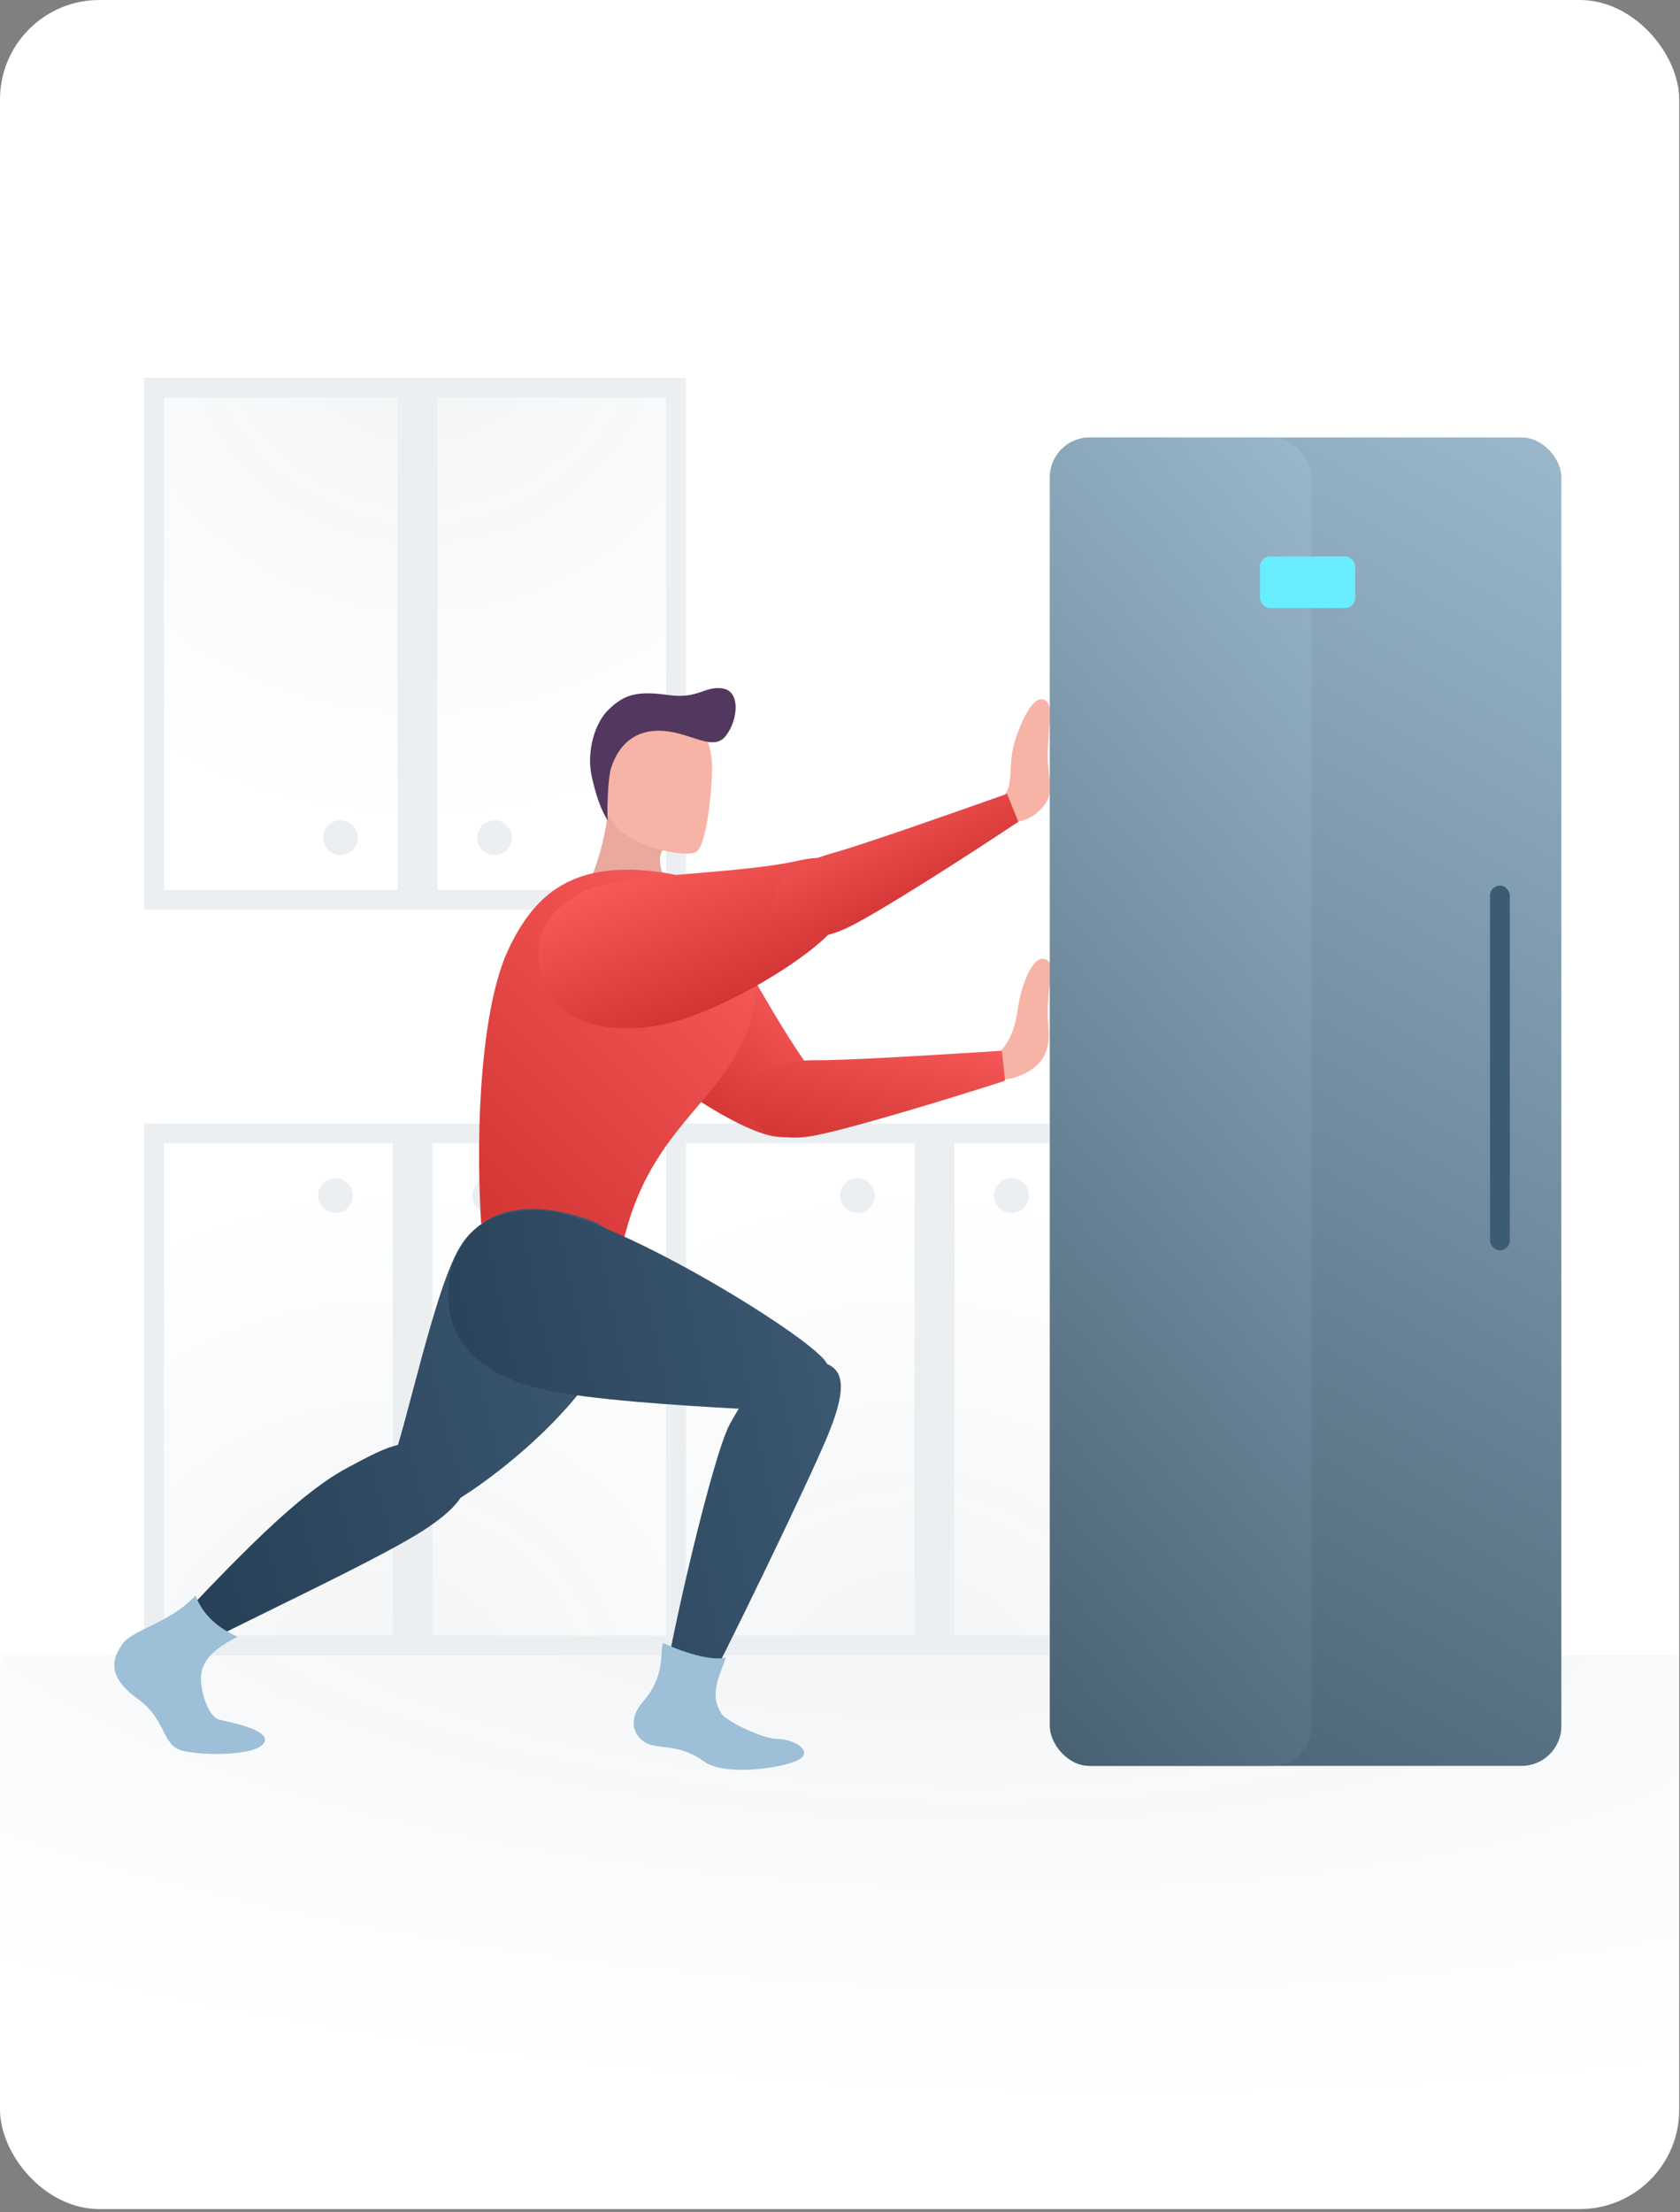<svg width="338" height="445" viewBox="0 0 338 445" fill="none" xmlns="http://www.w3.org/2000/svg">
<rect x="0" y="0" width="338" height="445" fill="#808080" stroke="none"/>
<rect width="337.845" height="444.357" rx="20" fill="white"/>
<mask id="mask0" mask-type="alpha" maskUnits="userSpaceOnUse" x="0" y="0" width="338" height="445">
<rect width="337.845" height="444.357" rx="20" fill="white"/>
</mask>
<g mask="url(#mask0)">
<rect y="333" width="338" height="105" fill="url(#paint0_radial)"/>
<rect x="31" y="78" width="105" height="103" fill="url(#paint1_radial)" stroke="#EBEFF2" stroke-width="4"/>
<rect x="80" y="80" width="8" height="99" fill="#EBEFF2"/>
<circle cx="68.5" cy="168.5" r="3.5" fill="#EBEFF2"/>
<circle cx="99.5" cy="168.5" r="3.5" fill="#EBEFF2"/>
<rect x="136" y="331" width="105" height="103" transform="rotate(180 136 331)" fill="url(#paint2_radial)" stroke="#EBEFF2" stroke-width="4"/>
<rect x="87" y="329" width="8" height="99" transform="rotate(180 87 329)" fill="#EBEFF2"/>
<circle cx="98.5" cy="240.5" r="3.5" transform="rotate(180 98.5 240.5)" fill="#EBEFF2"/>
<circle cx="67.5" cy="240.5" r="3.5" transform="rotate(180 67.5 240.5)" fill="#EBEFF2"/>
<rect x="241" y="331" width="105" height="103" transform="rotate(180 241 331)" fill="url(#paint3_radial)" stroke="#EBEFF2" stroke-width="4"/>
<rect x="192" y="329" width="8" height="99" transform="rotate(180 192 329)" fill="#EBEFF2"/>
<circle cx="203.5" cy="240.5" r="3.5" transform="rotate(180 203.5 240.5)" fill="#EBEFF2"/>
<circle cx="172.5" cy="240.5" r="3.5" transform="rotate(180 172.5 240.5)" fill="#EBEFF2"/>
<path d="M116.285 181.264C118.809 178.406 121.805 169.891 122.458 162.057C126.702 164.164 134.845 168.765 133.647 170.44C131.577 173.335 133.781 176.148 134.32 178.823C130.397 182.002 122.533 183.099 116.285 181.264Z" fill="#E9A99C"/>
<path d="M140.052 171.368C141.693 170.402 142.945 163.004 143.238 155.564C143.531 148.124 140.162 143.316 134.207 142.853C128.252 142.39 123.228 144.554 121.588 150.77C119.949 156.987 121.132 162.518 123.691 165.894C127.183 170.499 138.001 172.576 140.052 171.368Z" fill="#F6B3A6"/>
<path d="M122.932 154.537C122.276 156.617 122.096 163.414 122.273 165.074C121.617 163.892 120.267 161.85 119.021 156.032C118.028 151.395 119.503 145.486 122.55 142.627C125.596 139.768 128.008 138.897 134.46 139.803C140.522 140.655 141.709 137.96 145.339 138.47C148.968 138.98 148.582 144.65 146.059 147.975C143.536 151.3 139.148 147.412 133.446 147.02C127.744 146.628 124.414 149.839 122.932 154.537Z" fill="#52385E"/>
<path d="M210.781 160.853C209.756 162.86 207.193 165.369 203.605 165.369C202.751 164.198 200.838 161.054 202.068 159.85C203.605 158.345 203.093 155.144 203.605 151.632C204.118 148.119 207.193 140.164 209.756 140.666C212.318 141.167 210.781 145.621 210.781 152.49C210.781 154.999 211.806 158.846 210.781 160.853Z" fill="#F6B3A6"/>
<path d="M210.042 212.429C208.505 215.358 204.457 217.214 200.869 217.214C200.015 216.044 199.639 213.105 200.869 211.901C203.605 209.222 204.345 205.971 204.857 202.458C205.37 198.946 207.479 192.385 210.042 192.887C212.604 193.389 210.781 197.185 210.781 204.054C210.781 206.562 211.578 209.499 210.042 212.429Z" fill="#F6B3A6"/>
<path d="M121.447 204.569C114.468 194.52 114.375 185.28 119.569 180.293C126.247 173.881 132.554 174.61 139.208 179.457C145.863 184.305 155.439 205.43 163.716 215.928C171.994 226.426 163.607 229.395 156.211 228.652C148.814 227.91 128.426 214.618 121.447 204.569Z" fill="url(#paint4_linear)"/>
<path d="M163.162 228.544C154.09 230.035 150.03 225.548 150.227 220.558C150.425 215.568 156.959 213.188 164.521 213.258C170.571 213.315 189.732 212.11 201.569 211.361L202.206 217.392C190.827 221.068 169.757 227.46 163.162 228.544Z" fill="url(#paint5_linear)"/>
<path d="M102.231 191.089C97.048 202.145 95.545 225.67 96.798 246.135C106.222 241.808 118.312 244.148 125.379 249.917C130.228 228.487 143.68 222.269 149.45 209.578C155.602 196.045 151.981 178.342 133.571 175.542C115.16 172.741 107.413 180.032 102.231 191.089Z" fill="url(#paint6_linear)"/>
<path d="M132.086 206.342C120.009 208.296 111.635 204.389 109.38 197.55C106.482 188.757 109.864 183.384 117.11 179.476C124.357 175.568 147.546 176.057 160.59 173.126C173.633 170.195 172.688 179.041 168.823 185.392C164.958 191.742 144.164 204.388 132.086 206.342Z" fill="url(#paint7_linear)"/>
<path d="M170.355 186.68C162.033 190.589 156.903 187.379 155.732 182.524C154.561 177.67 160.198 173.598 167.493 171.603C173.329 170.007 191.436 163.622 202.619 159.674L204.877 165.303C194.932 171.943 176.404 183.838 170.355 186.68Z" fill="url(#paint8_linear)"/>
<path fill-rule="evenodd" clip-rule="evenodd" d="M115.33 244.36C125.004 246.952 129.689 251.84 124.419 266.841C119.503 280.831 102.674 294.983 92.654 301.29C91.49 303.063 89.371 305.016 86.139 307.21C80.517 311.026 68.623 316.878 54.594 323.779C49.835 326.12 44.83 328.582 39.741 331.127L35.915 325.865C50.743 310.08 61.266 299.844 69.876 295.252C70.109 295.128 70.339 295.005 70.565 294.884C74.383 292.845 77.305 291.284 80.075 290.645C80.898 287.88 81.866 284.224 82.925 280.223C85.472 270.603 88.547 258.989 91.414 252.97C96.197 242.925 105.656 241.768 115.33 244.36Z" fill="url(#paint9_linear)"/>
<path fill-rule="evenodd" clip-rule="evenodd" d="M90.207 260.726C90.206 250.681 95.71 242.934 109.063 243.455C122.415 243.975 161.96 268.103 166.069 273.827C166.202 274.013 166.326 274.197 166.44 274.381C170.027 275.924 170.165 280.079 166.371 289.151C162.562 298.257 145.902 332.857 139.714 344.239L133.05 342.418C134.795 329.519 143.521 292.398 146.854 286.42C147.438 285.373 148.021 284.348 148.622 283.363C136.847 282.726 118.31 281.565 109.063 279.436C97.764 276.834 90.207 270.77 90.207 260.726Z" fill="url(#paint10_linear)"/>
<path d="M47.825 329.239C43.067 327.156 40.423 324.03 39.366 320.905C34.079 326.635 26.676 327.677 24.561 330.802C22.902 333.254 21.053 336.954 27.734 341.741C33.55 345.908 32.492 351.117 36.722 352.159C40.952 353.201 51.526 353.201 53.113 350.596C54.699 347.992 46.239 346.429 44.124 345.908C42.01 345.387 40.423 340.699 40.423 337.574C40.423 334.448 42.538 331.844 47.825 329.239Z" fill="#9DBFD8"/>
<path d="M146.066 333.421C141.656 334.438 133.386 330.476 133.386 330.476C132.733 332.509 133.876 337.082 129.467 342.164C125.73 346.47 127.997 349.786 130.447 350.802C132.897 351.819 136.816 350.802 141.716 354.359C145.524 357.124 155.925 355.884 159.845 354.359C164.455 352.566 159.845 349.786 156.415 349.786C153.435 349.786 146.126 346.229 145.146 344.705C142.696 340.893 144.596 337.487 146.066 333.421Z" fill="#9DBFD8"/>
<rect x="211.238" y="88" width="102.893" height="267.202" rx="8" fill="url(#paint11_linear)"/>
<rect x="211.238" y="88" width="52.643" height="267.202" rx="8" fill="url(#paint12_linear)"/>
<rect x="299.774" y="178.131" width="3.988" height="73.381" rx="1.994" fill="#3C5C73"/>
<rect x="253.512" y="111.929" width="19.143" height="10.369" rx="2" fill="#68EDFF"/>
</g>
<defs>
<radialGradient id="paint0_radial" cx="0" cy="0" r="1" gradientUnits="userSpaceOnUse" gradientTransform="translate(174.5 319.5) rotate(93.072) scale(102.647 331.321)">
<stop stop-color="#2B485C" stop-opacity="0.06"/>
<stop offset="1" stop-color="#2B485C" stop-opacity="0"/>
</radialGradient>
<radialGradient id="paint1_radial" cx="0" cy="0" r="1" gradientUnits="userSpaceOnUse" gradientTransform="translate(85.274 62.243) rotate(90.973) scale(104.467 106.984)">
<stop stop-color="#2B485C" stop-opacity="0.06"/>
<stop offset="1" stop-color="#2B485C" stop-opacity="0"/>
</radialGradient>
<radialGradient id="paint2_radial" cx="0" cy="0" r="1" gradientUnits="userSpaceOnUse" gradientTransform="translate(194.274 319.243) rotate(90.973) scale(104.467 106.984)">
<stop stop-color="#2B485C" stop-opacity="0.06"/>
<stop offset="1" stop-color="#2B485C" stop-opacity="0"/>
</radialGradient>
<radialGradient id="paint3_radial" cx="0" cy="0" r="1" gradientUnits="userSpaceOnUse" gradientTransform="translate(299.274 319.243) rotate(90.973) scale(104.467 106.984)">
<stop stop-color="#2B485C" stop-opacity="0.06"/>
<stop offset="1" stop-color="#2B485C" stop-opacity="0"/>
</radialGradient>
<linearGradient id="paint4_linear" x1="117.62" y1="205.69" x2="141.885" y2="179.276" gradientUnits="userSpaceOnUse">
<stop stop-color="#D03232"/>
<stop offset="1" stop-color="#FA5C5C"/>
</linearGradient>
<linearGradient id="paint5_linear" x1="152.613" y1="231.173" x2="160.526" y2="197.294" gradientUnits="userSpaceOnUse">
<stop stop-color="#D03232"/>
<stop offset="1" stop-color="#FA5C5C"/>
</linearGradient>
<linearGradient id="paint6_linear" x1="100.023" y1="260.006" x2="166.412" y2="193.511" gradientUnits="userSpaceOnUse">
<stop stop-color="#D03232"/>
<stop offset="1" stop-color="#FA5C5C"/>
</linearGradient>
<linearGradient id="paint7_linear" x1="131.444" y1="210.278" x2="118.103" y2="176.983" gradientUnits="userSpaceOnUse">
<stop stop-color="#D03232"/>
<stop offset="1" stop-color="#FA5C5C"/>
</linearGradient>
<linearGradient id="paint8_linear" x1="166.653" y1="193.025" x2="154.209" y2="168.177" gradientUnits="userSpaceOnUse">
<stop stop-color="#D03232"/>
<stop offset="1" stop-color="#FA5C5C"/>
</linearGradient>
<linearGradient id="paint9_linear" x1="40.885" y1="331.127" x2="131.834" y2="306.351" gradientUnits="userSpaceOnUse">
<stop stop-color="#274057"/>
<stop offset="1" stop-color="#3B5771"/>
</linearGradient>
<linearGradient id="paint10_linear" x1="94.534" y1="344.239" x2="176.102" y2="327.361" gradientUnits="userSpaceOnUse">
<stop stop-color="#274057"/>
<stop offset="1" stop-color="#3B5771"/>
</linearGradient>
<linearGradient id="paint11_linear" x1="355.208" y1="80.821" x2="199.509" y2="344.502" gradientUnits="userSpaceOnUse">
<stop stop-color="#A3C0D4"/>
<stop offset="1" stop-color="#486173"/>
</linearGradient>
<linearGradient id="paint12_linear" x1="284.897" y1="80.821" x2="108.9" y2="233.315" gradientUnits="userSpaceOnUse">
<stop stop-color="#A3C0D4"/>
<stop offset="1" stop-color="#486173"/>
</linearGradient>
</defs>
</svg>
